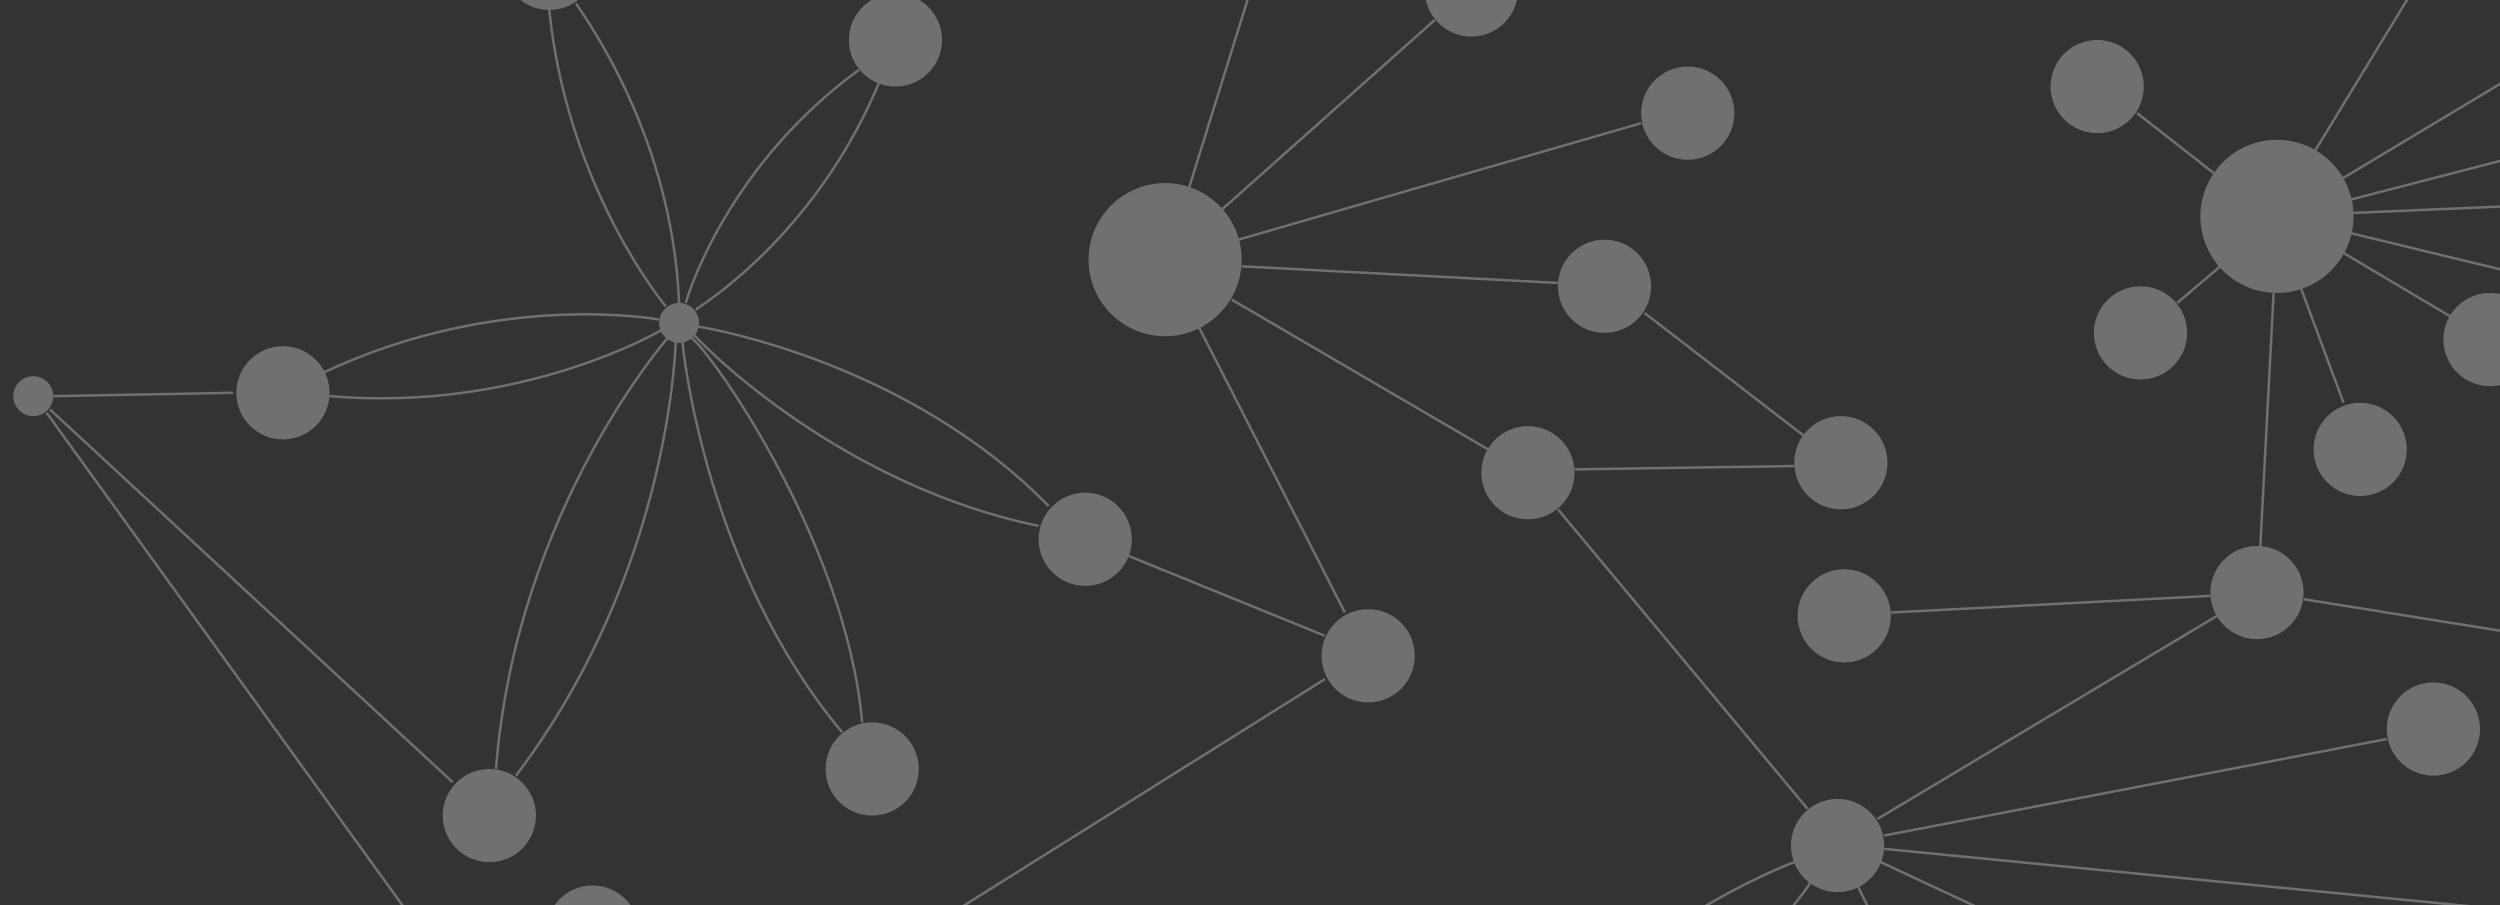 <svg id="Layer_1" data-name="Layer 1" xmlns="http://www.w3.org/2000/svg" width="751" height="272" viewBox="0 0 751 272"><rect x="0" y="0" width="751" height="272" fill="#333333" stroke="none"/><defs><style>.cls-3{fill:#fff}</style></defs><g opacity=".3"><path d="M173 1c4 6 29 41 31 90m-4 1c-5-6-30-40-35-89m41 88c2-7 15-43 52-70m-49 77c7 1 65 12 106 54m-108-51c4 1 47 60 52 116m-54-115c0 3 7 69 48 118m-45-120c5 6 46 46 104 58M209 93c6-4 37-25 55-68m-61 77s-1 69-48 131m46-132s-46 52-52 130m49-135s-48-9-101 16m102-13s-42 25-100 20m-83 0l54-1m-55 5l121 112M14 124l151 209m233-129L186 337m212-146l-59-24m21-69l44 86m-34-94l77 45m-74-55l95 5m-96-13l121-35M367 63l64-57m-74 51l19-61m118 98l48 37m-69 10l66-1m-71 13l75 90m121-64l-96 5m98 1l-102 61m153-24l-151 29m194 23l-194-19m119 60l-120-56m30 83l-37-76m-14-1s-35 53-107 81m102-87s-59 21-103 83m256-162l137 22M683 88l-4 76m12-78l13 35m0-45l32 19m-30-25l157 38M706 64l162-7m-162 3l139-36M703 54l75-45m-83 37l36-59m-66 65l-23-18m25 46l-13 11" fill="none" stroke="#fff" stroke-width=".75"/><circle class="cls-3" cx="684" cy="65" r="23"/><circle class="cls-3" cx="204" cy="97" r="6"/><circle class="cls-3" cx="350" cy="78" r="23"/><circle class="cls-3" cx="552" cy="254" r="14"/><circle class="cls-3" cx="147" cy="245" r="14"/><circle class="cls-3" cx="10" cy="119" r="6"/><circle class="cls-3" cx="85" cy="118" r="14"/><circle class="cls-3" cx="269" cy="12" r="14"/><circle class="cls-3" cx="262" cy="231" r="14"/><circle class="cls-3" cx="165" cy="-11" r="14"/><circle class="cls-3" cx="326" cy="162" r="14"/><circle class="cls-3" cx="482" cy="86" r="14"/><circle class="cls-3" cx="442" cy="-3" r="14"/><circle class="cls-3" cx="411" cy="197" r="14"/><circle class="cls-3" cx="459" cy="142" r="14"/><circle class="cls-3" cx="507" cy="34" r="14"/><circle class="cls-3" cx="553" cy="139" r="14"/><circle class="cls-3" cx="678" cy="178" r="14"/><circle class="cls-3" cx="731" cy="219" r="14"/><circle class="cls-3" cx="554" cy="185" r="14"/><circle class="cls-3" cx="748" cy="102" r="14"/><circle class="cls-3" cx="630" cy="26" r="14"/><circle class="cls-3" cx="643" cy="100" r="14"/><circle class="cls-3" cx="709" cy="135" r="14"/><circle class="cls-3" cx="178" cy="280" r="14"/></g></svg>